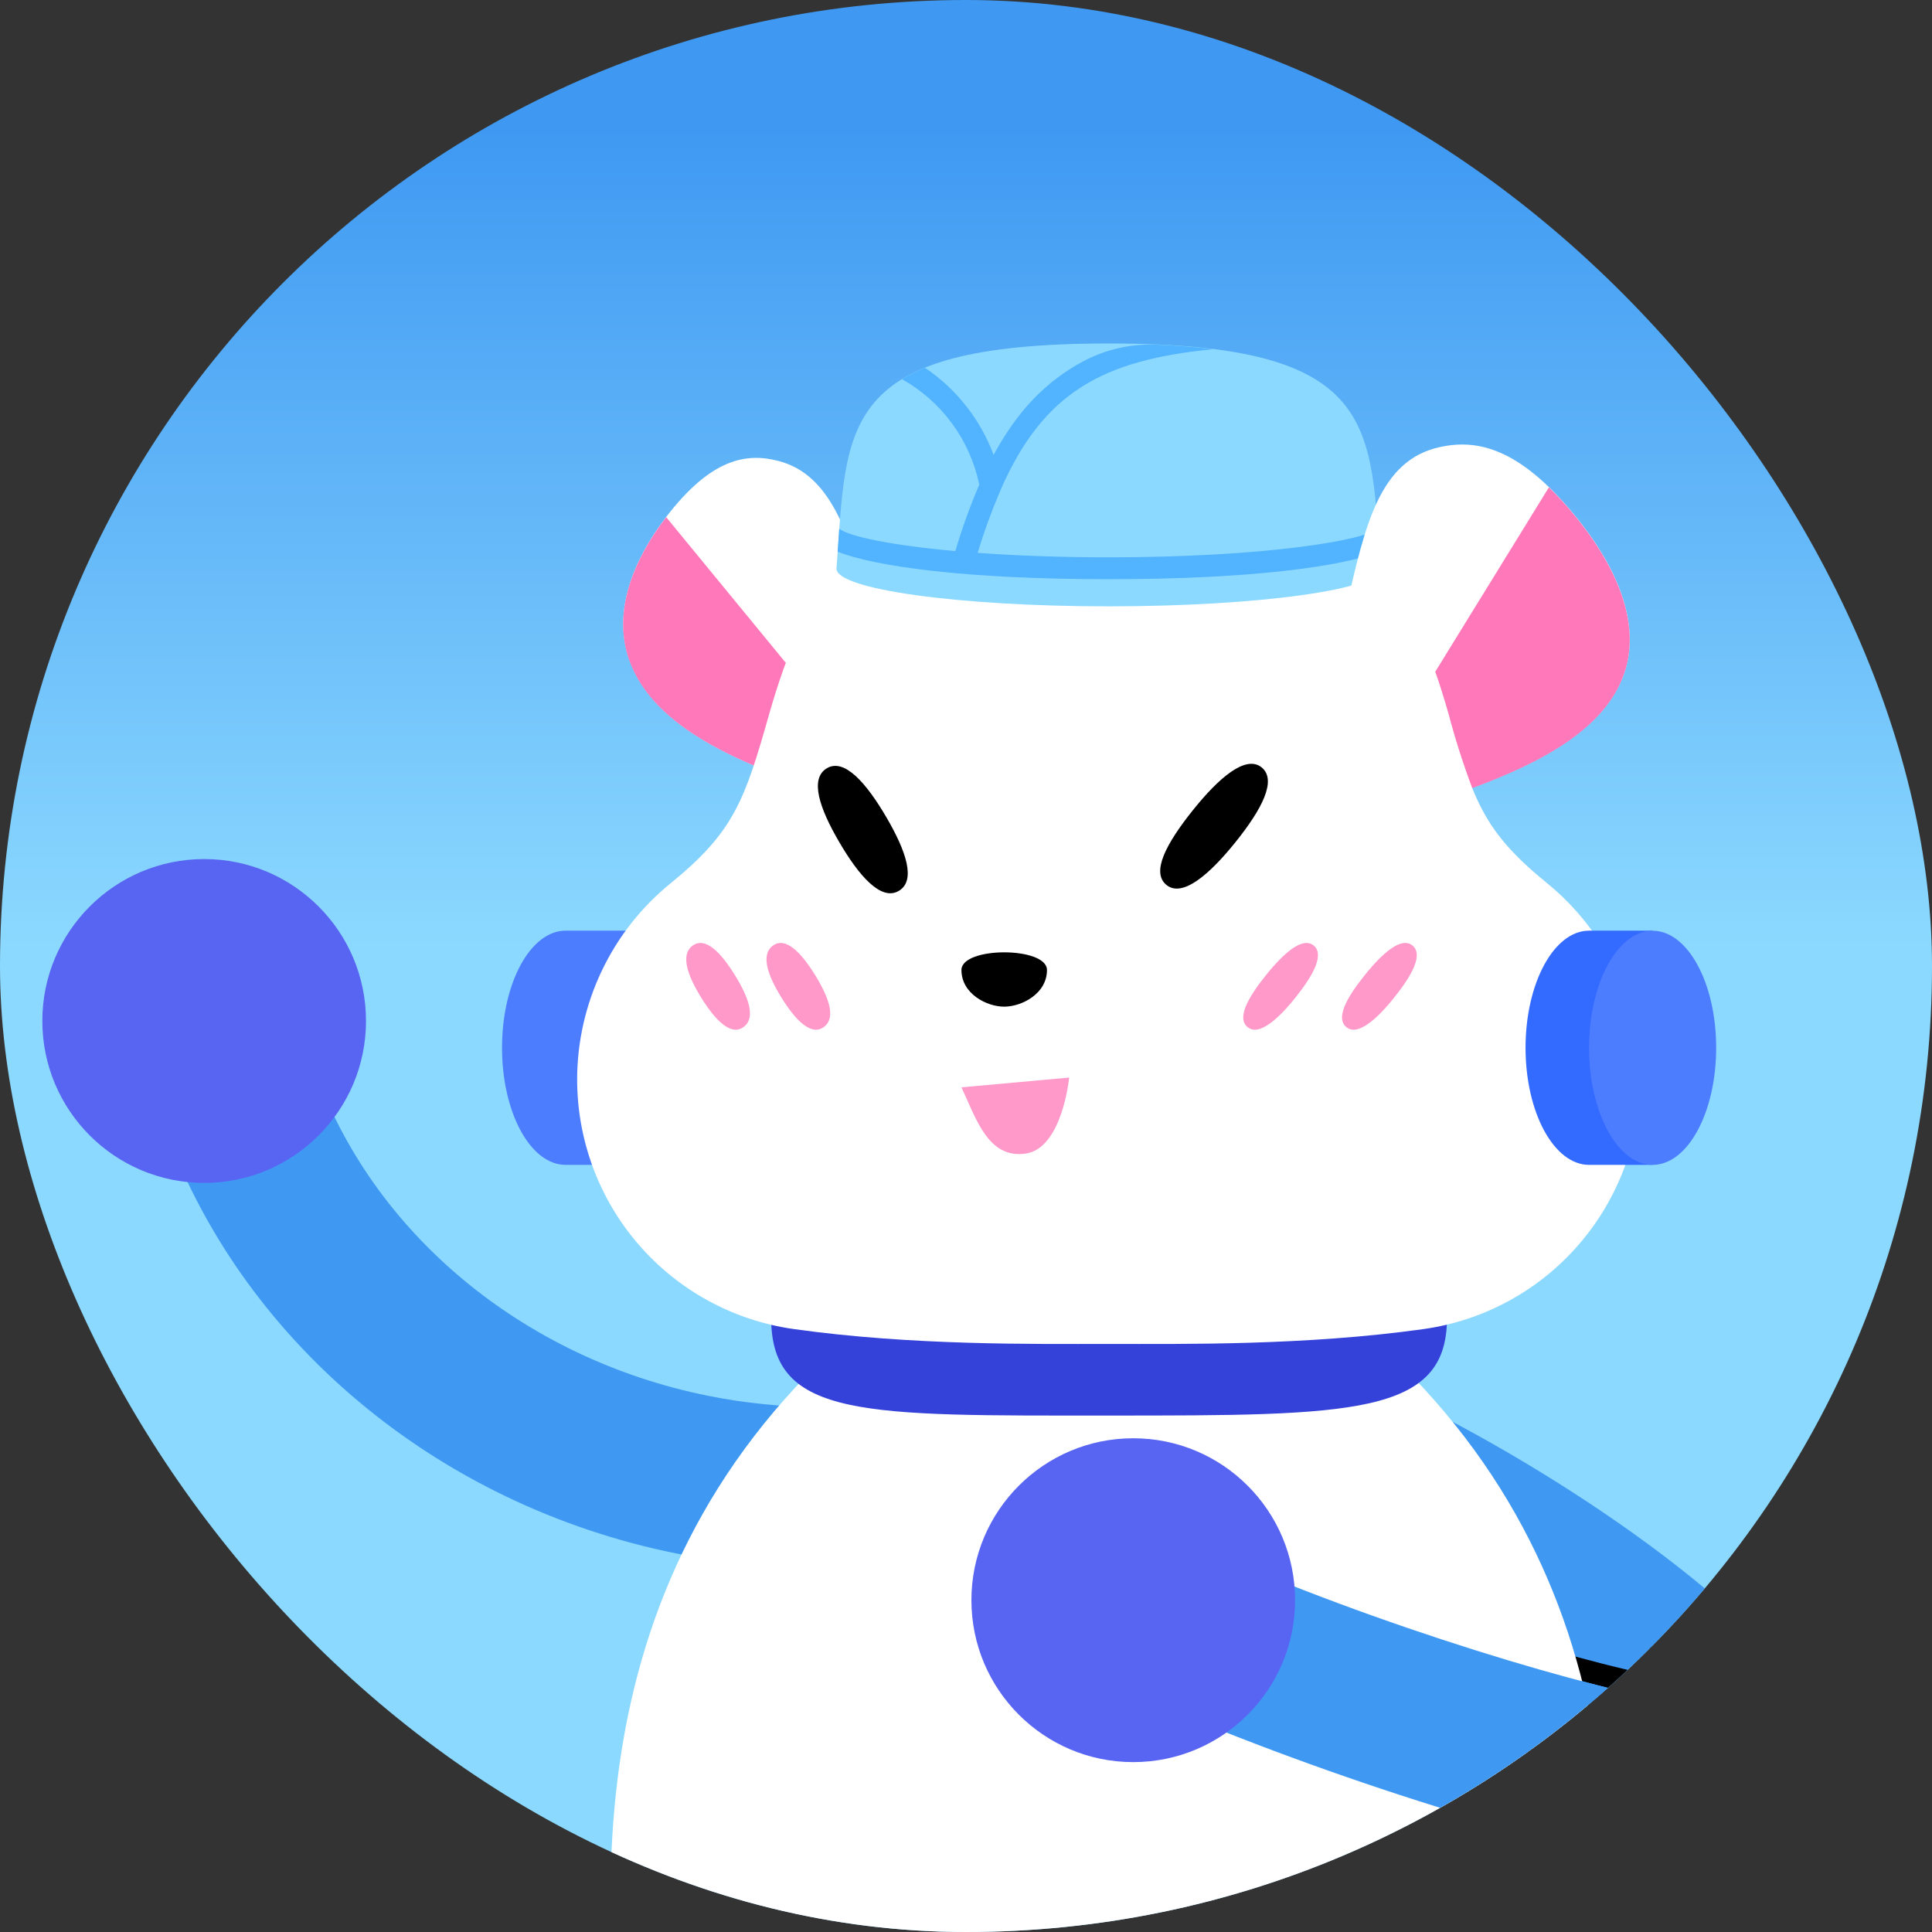 <svg width="45" height="45" viewBox="0 0 45 45" fill="none" xmlns="http://www.w3.org/2000/svg">
<rect x="0" y="0" width="45" height="45" fill="#333333" stroke="none"/>
<g clip-path="url(#clip0_1120_589)">
<rect width="45" height="45" rx="22.5" fill="url(#paint0_linear_1120_589)"/>
<path d="M14.654 21.677H13.173C12.356 21.677 11.693 22.895 11.693 24.405C11.693 25.915 12.356 27.132 13.173 27.132H14.654C15.471 27.132 16.134 25.914 16.134 24.405C16.134 22.896 15.471 21.677 14.654 21.677Z" fill="#4D7DFF"/>
<path d="M19.111 34.646C18.11 34.646 17.112 34.547 16.131 34.349C10.997 33.316 7.058 29.797 5.542 25.477" stroke="black" stroke-width="0.086" stroke-linecap="round" stroke-linejoin="round"/>
<path d="M18.656 36.514C17.684 36.488 16.715 36.378 15.762 36.185C10.155 35.058 5.561 31.193 3.777 26.096C3.643 25.636 3.691 25.142 3.91 24.715C4.129 24.289 4.503 23.963 4.955 23.804C5.407 23.645 5.903 23.666 6.341 23.862C6.778 24.058 7.124 24.414 7.307 24.857C8.656 28.71 12.175 31.643 16.494 32.511C17.354 32.684 18.229 32.772 19.105 32.772H19.157C19.647 32.789 20.11 32.998 20.448 33.352C20.786 33.707 20.971 34.18 20.965 34.67C20.958 35.16 20.76 35.628 20.413 35.973C20.066 36.319 19.597 36.515 19.108 36.519C18.964 36.523 18.808 36.523 18.656 36.514Z" fill="#3F99F2"/>
<path d="M32.717 34.649C37.797 37.293 41.339 40.653 40.851 41.485C40.363 42.316 32.717 40.201 27.24 37.77" stroke="black" stroke-width="0.086" stroke-linecap="round" stroke-linejoin="round"/>
<path d="M40.13 43.548C39.364 43.548 38.497 43.388 37.604 43.198C37.229 43.117 36.888 42.922 36.627 42.641C36.366 42.36 36.198 42.005 36.145 41.625C36.091 41.245 36.156 40.858 36.33 40.516C36.504 40.173 36.779 39.893 37.117 39.712C35.481 38.405 33.718 37.266 31.855 36.311C31.422 36.077 31.098 35.682 30.953 35.212C30.809 34.741 30.855 34.233 31.082 33.796C31.31 33.359 31.7 33.029 32.168 32.878C32.636 32.726 33.145 32.765 33.585 32.986C37.617 35.086 42.031 38.372 42.669 40.594C42.763 40.898 42.794 41.218 42.76 41.535C42.725 41.852 42.627 42.158 42.47 42.435C41.967 43.273 41.137 43.548 40.13 43.548Z" fill="#3F99F2"/>
<path d="M28.042 35.801C32.118 37.611 37.124 39.112 39.426 39.461" stroke="black" stroke-width="0.513" stroke-miterlimit="10" stroke-linecap="round"/>
<path d="M32.87 32.03H18.795C12.98 38.031 14.036 45.753 14.9 51H36.765C37.629 45.753 38.681 38.031 32.87 32.03Z" fill="white"/>
<path d="M20.724 18.387C21.296 17.687 20.911 16.17 20.277 14.109C19.755 12.415 19.357 11.055 18.13 10.736C17.387 10.543 16.566 10.673 15.517 12.04C14.755 13.035 14.251 14.255 14.665 15.388C15.247 17.004 17.361 17.804 19.086 18.412C19.84 18.679 20.444 18.731 20.724 18.387Z" fill="white"/>
<path d="M14.66 15.388C15.242 17.004 17.356 17.804 19.081 18.41C19.577 18.585 20.007 18.668 20.323 18.609L20.724 18.387L15.517 12.046C14.755 13.035 14.251 14.255 14.66 15.388Z" fill="#FF78B9"/>
<path d="M39.103 43.445C39.008 43.445 38.913 43.438 38.818 43.423C35.857 42.973 30.438 41.241 26.48 39.482C26.255 39.382 26.052 39.239 25.883 39.06C25.713 38.882 25.58 38.672 25.492 38.442C25.404 38.213 25.361 37.968 25.368 37.722C25.374 37.476 25.428 37.234 25.528 37.009C25.628 36.784 25.771 36.581 25.95 36.412C26.128 36.242 26.337 36.109 26.567 36.021C26.797 35.933 27.041 35.89 27.287 35.897C27.533 35.903 27.775 35.958 28 36.057C32.076 37.868 37.081 39.368 39.382 39.718C39.849 39.788 40.273 40.032 40.568 40.402C40.863 40.772 41.007 41.239 40.972 41.711C40.937 42.183 40.724 42.624 40.378 42.945C40.031 43.267 39.576 43.446 39.103 43.445Z" fill="#3F99F2"/>
<path d="M33.703 30.701C33.703 32.966 31.495 32.971 25.832 32.971C20.169 32.971 17.962 33.048 17.962 30.701C17.962 28.353 19.575 28.431 25.832 28.431C32.089 28.431 33.703 28.436 33.703 30.701Z" fill="#3442D9"/>
<path d="M36.034 20.571C34.56 19.371 34.311 18.644 33.739 16.628C32.957 13.874 31.467 10.598 25.828 10.598C20.19 10.598 18.703 13.874 17.917 16.628C17.345 18.644 17.097 19.371 15.623 20.571C14.943 21.122 14.395 21.818 14.018 22.609C13.641 23.399 13.444 24.264 13.443 25.139C13.442 26.554 13.951 27.922 14.877 28.991C15.804 30.06 17.085 30.758 18.486 30.956C21.245 31.343 24.059 31.303 25.823 31.303C27.588 31.303 30.403 31.343 33.163 30.956C34.563 30.758 35.844 30.06 36.77 28.991C37.697 27.922 38.206 26.554 38.205 25.139C38.205 24.264 38.01 23.4 37.634 22.61C37.259 21.82 36.712 21.123 36.034 20.571Z" fill="white"/>
<path d="M37.013 27.132C36.196 27.132 35.533 25.914 35.533 24.405C35.533 22.896 36.196 21.677 37.013 21.677H38.493V27.132H37.013Z" fill="#336AFF"/>
<path d="M38.493 27.132C39.311 27.132 39.973 25.911 39.973 24.405C39.973 22.899 39.311 21.679 38.493 21.679C37.676 21.679 37.013 22.899 37.013 24.405C37.013 25.911 37.676 27.132 38.493 27.132Z" fill="#4D7DFF"/>
<path d="M32.156 13.236C31.913 9.909 32.156 8 25.82 8C19.484 8 19.734 9.905 19.484 13.236C19.447 13.723 22.321 14.123 25.82 14.123C29.319 14.123 32.193 13.725 32.156 13.236Z" fill="#8CD9FF"/>
<path d="M25.82 13.491C29.169 13.491 31.287 13.188 32.129 12.85C32.117 12.667 32.105 12.488 32.093 12.313C31.762 12.593 29.415 12.981 25.82 12.981C24.667 12.981 23.642 12.94 22.771 12.877C22.918 12.392 23.091 11.915 23.29 11.449C23.3 11.43 23.309 11.41 23.315 11.389C24.308 9.144 25.675 8.382 28.261 8.134C27.869 8.084 27.436 8.05 26.957 8.028C26.357 8.001 25.76 8.135 25.23 8.415C24.365 8.879 23.696 9.571 23.143 10.596C22.835 9.769 22.276 9.059 21.544 8.566C21.359 8.64 21.18 8.73 21.01 8.833C21.468 9.089 21.866 9.441 22.176 9.865C22.486 10.288 22.702 10.774 22.809 11.288C22.593 11.793 22.407 12.309 22.251 12.836C20.71 12.697 19.75 12.485 19.547 12.313C19.535 12.487 19.523 12.666 19.511 12.85C20.353 13.188 22.47 13.491 25.82 13.491Z" fill="#52B3FF"/>
<path d="M29.386 17.874C29.751 18.173 29.386 18.857 28.777 19.615C28.169 20.372 27.541 20.911 27.171 20.614C26.801 20.317 27.171 19.64 27.779 18.878C28.388 18.116 29.016 17.576 29.386 17.874Z" fill="black"/>
<path d="M30.596 22.021C30.852 22.229 30.596 22.705 30.177 23.231C29.758 23.757 29.317 24.134 29.06 23.925C28.803 23.717 29.06 23.245 29.482 22.719C29.904 22.193 30.339 21.814 30.596 22.021Z" fill="#FF99CA"/>
<path d="M32.897 22.021C33.154 22.229 32.897 22.705 32.477 23.231C32.057 23.757 31.618 24.134 31.361 23.925C31.104 23.717 31.361 23.245 31.782 22.719C32.203 22.193 32.64 21.814 32.897 22.021Z" fill="#FF99CA"/>
<path d="M18.991 22.719C18.666 22.193 18.304 21.814 18.009 22.021C17.713 22.228 17.873 22.705 18.198 23.231C18.523 23.757 18.887 24.134 19.183 23.925C19.479 23.717 19.314 23.25 18.991 22.719Z" fill="#FF99CA"/>
<path d="M16.139 22.021C15.843 22.229 16.005 22.705 16.329 23.231C16.653 23.757 17.018 24.134 17.314 23.925C17.609 23.717 17.445 23.245 17.121 22.719C16.798 22.193 16.435 21.814 16.139 22.021Z" fill="#FF99CA"/>
<path d="M19.262 17.892C18.852 18.135 19.086 18.824 19.547 19.613C20.008 20.403 20.521 20.991 20.932 20.752C21.343 20.513 21.105 19.822 20.644 19.033C20.182 18.244 19.672 17.655 19.262 17.892Z" fill="black"/>
<path d="M22.394 22.594C22.394 22.044 24.386 22.044 24.386 22.594C24.386 23.145 23.798 23.447 23.389 23.447C22.98 23.447 22.394 23.145 22.394 22.594Z" fill="black"/>
<path d="M4.756 27.552C6.837 27.552 8.525 25.863 8.525 23.78C8.525 21.698 6.837 20.009 4.756 20.009C2.674 20.009 0.986 21.698 0.986 23.78C0.986 25.863 2.674 27.552 4.756 27.552Z" fill="#5865F2"/>
<path d="M26.395 41.043C28.477 41.043 30.165 39.354 30.165 37.272C30.165 35.189 28.477 33.5 26.395 33.5C24.314 33.5 22.626 35.189 22.626 37.272C22.626 39.354 24.314 41.043 26.395 41.043Z" fill="#5865F2"/>
<path d="M31.308 18.717C30.577 17.979 30.848 16.362 31.363 14.125C31.794 12.249 32.123 10.716 33.546 10.411C34.398 10.228 35.371 10.418 36.671 11.994C37.595 13.113 38.227 14.441 37.848 15.629C37.314 17.305 35.049 18.116 33.177 18.738C32.345 19.021 31.664 19.075 31.308 18.717Z" fill="white"/>
<path d="M33.739 16.626C33.894 17.212 34.078 17.79 34.292 18.357C35.861 17.776 37.417 16.987 37.848 15.635C38.227 14.447 37.595 13.119 36.671 12C36.486 11.773 36.288 11.556 36.077 11.351L33.43 15.646C33.547 15.975 33.648 16.308 33.739 16.626Z" fill="#FF78B9"/>
<path d="M22.394 25.326L24.903 25.099C24.903 25.099 24.744 26.756 23.881 26.871C23.018 26.985 22.744 26.076 22.394 25.326Z" fill="#FF99CA"/>
</g>
<defs>
<linearGradient id="paint0_linear_1120_589" x1="22.5" y1="2.997" x2="22.5" y2="22.08" gradientUnits="userSpaceOnUse">
<stop stop-color="#3F99F2"/>
<stop offset="1" stop-color="#8CD9FF"/>
</linearGradient>
<clipPath id="clip0_1120_589">
<rect width="45" height="45" rx="22.5" fill="white"/>
</clipPath>
</defs>
</svg>
